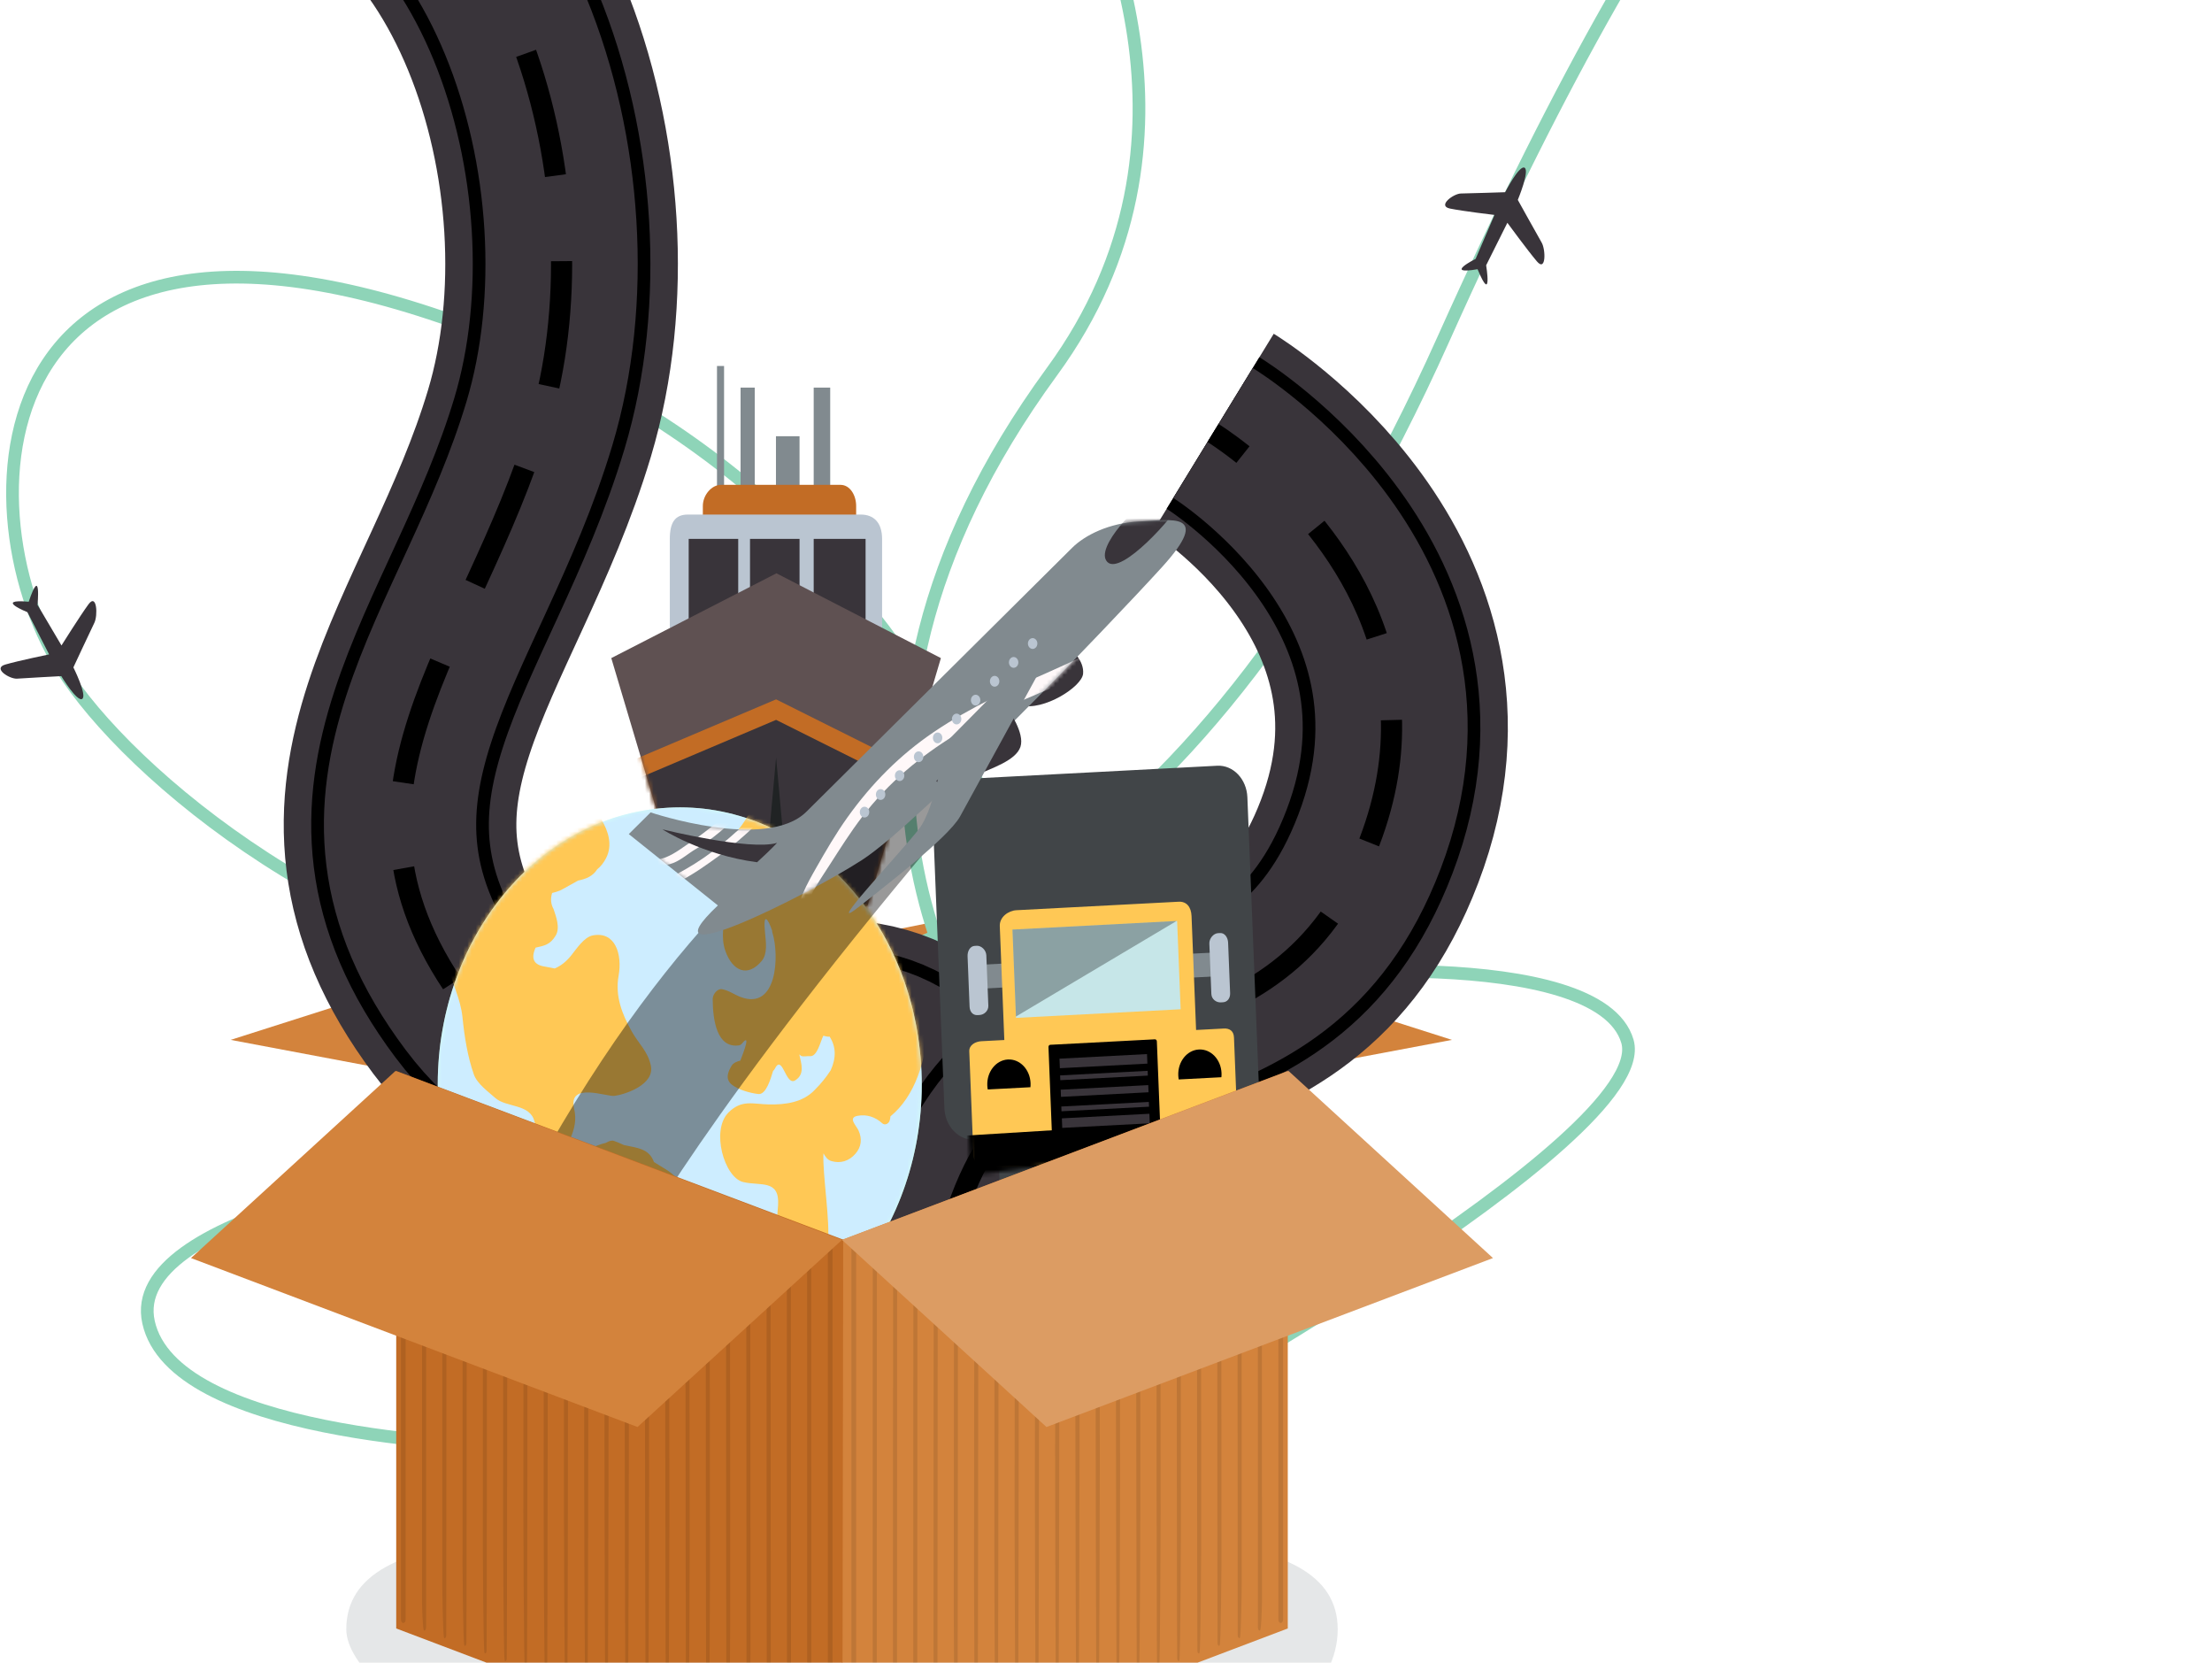 <svg width="523" height="393" viewBox="0 0 523 393" fill="none" xmlns="http://www.w3.org/2000/svg">
<path d="M93.508 253.141L199.079 222.356L304.651 253.141L199.499 297.482L93.508 253.141Z" fill="#92511C"/>
<path d="M155.539 213.602L54.535 245.799L93.508 253.142L199.079 222.357L155.539 213.602Z" fill="#D3833C"/>
<path d="M242.29 213.602L343.295 245.799L304.322 253.142L198.75 222.357L242.29 213.602Z" fill="#D3833C"/>
<path d="M299.243 231.81C300.703 230.293 378.091 223.154 384.783 246.141C391.475 269.128 267.116 337.451 267.116 337.451" stroke="#8ED4B8" stroke-width="3" stroke-miterlimit="10" stroke-linecap="round"/>
<ellipse cx="133.6" cy="271.768" rx="0.837" ry="0.958" fill="#8ED4B8"/>
<path d="M126.289 272.646C102.556 275.746 29.512 287.383 35.123 312.548C40.995 338.872 109.51 341.763 126.254 342.076" stroke="#8ED4B8" stroke-width="3" stroke-miterlimit="10" stroke-linecap="round"/>
<ellipse cx="129.928" cy="342.114" rx="0.837" ry="0.958" fill="#8ED4B8"/>
<path d="M251.865 251.61C251.865 251.61 240.347 129.292 118.218 80.125C-3.912 30.959 -10.053 118.437 14.491 157.849C46.108 208.618 226.963 334.898 341.285 80.125C455.607 -174.647 498.269 -61.628 498.269 -61.628" stroke="#8ED4B8" stroke-width="3" stroke-miterlimit="10" stroke-linecap="round"/>
<ellipse cx="247.897" cy="267.345" rx="0.837" ry="0.958" fill="#8ED4B8"/>
<path d="M242.758 261.422C227.125 241.774 184.973 175.002 248.743 87.815C288.887 32.928 259.351 -25.785 250.845 -40.342" stroke="#8ED4B8" stroke-width="3" stroke-miterlimit="10" stroke-linecap="round"/>
<path d="M364.491 57.308C363.763 56.072 358.866 47.249 358.866 47.249C358.866 47.249 361.714 40.407 360.472 39.652C359.23 38.897 355.877 45.433 355.877 45.433C355.877 45.433 346.751 45.733 345.449 45.736C343.678 45.74 339.744 48.663 342.823 49.295C345.901 49.926 353.346 50.805 353.346 50.805L348.89 61.193C348.89 61.193 341.148 65.06 349.355 63.635C352.923 72.216 351.382 62.707 351.382 62.707L356.399 52.661C356.399 52.661 361.207 59.227 363.389 61.793C365.571 64.358 365.481 58.989 364.491 57.308Z" fill="#39343A"/>
<path d="M4.07 160.415C5.37 160.305 14.489 159.819 14.489 159.819C14.489 159.819 18.262 166.048 19.451 165.189C20.64 164.329 17.351 157.751 17.351 157.751C17.351 157.751 21.655 148.532 22.3 147.237C23.176 145.476 22.914 140.113 20.906 142.86C18.899 145.606 14.535 152.568 14.535 152.568L8.874 142.981C8.874 142.981 9.787 133.366 6.792 142.23C-1.486 141.514 6.488 144.705 6.488 144.705L11.612 154.68C11.612 154.68 4.247 156.197 1.219 157.091C-1.809 157.986 2.305 160.562 4.07 160.415Z" fill="#39343A"/>
<path opacity="0.2" d="M316.284 385.14C316.284 411.634 263.81 433.112 199.08 433.112C134.349 433.112 81.875 401.645 81.875 385.14C81.875 358.647 134.349 362.71 199.08 362.71C263.81 362.711 316.284 358.647 316.284 385.14Z" fill="#818A8F"/>
<path d="M231.343 344.543C231.343 344.543 254.365 296.307 224.716 258.98C191.969 217.752 146.396 285.505 110.282 237.326C73.066 187.677 111.627 153.152 127.548 100.066C144.903 42.199 118.448 -43.135 57.769 -48.219" stroke="#39343A" stroke-width="55" stroke-miterlimit="10"/>
<path d="M231.343 344.543C231.343 344.543 254.365 296.307 224.716 258.98C191.969 217.752 146.396 285.505 110.282 237.326C73.066 187.677 111.627 153.152 127.548 100.066C144.903 42.199 118.448 -43.135 57.769 -48.219" stroke="black" stroke-width="42" stroke-miterlimit="10"/>
<path d="M231.343 344.543C231.343 344.543 254.365 296.307 224.716 258.98C191.969 217.752 146.396 285.505 110.282 237.326C73.066 187.677 111.627 153.152 127.548 100.066C144.903 42.199 118.448 -43.135 57.769 -48.219" stroke="#39343A" stroke-width="36" stroke-miterlimit="10"/>
<path d="M231.343 344.543C231.343 344.543 232.904 341.271 234.69 335.773" stroke="black" stroke-width="5" stroke-miterlimit="10"/>
<path d="M237.923 323.372C241.391 305.923 241.904 280.618 224.716 258.98C191.968 217.751 146.395 285.505 110.281 237.325C73.066 187.677 111.626 153.152 127.548 100.066C143.524 46.795 122.374 -29.752 71.575 -45.543" stroke="black" stroke-width="5" stroke-miterlimit="10" stroke-dasharray="29.78 20.28"/>
<path d="M189.042 103.112H183.465V116.521H189.042V103.112Z" fill="#818A8F"/>
<path d="M171.197 86.51H169.524V116.521H171.197V86.51Z" fill="#818A8F"/>
<path d="M196.292 91.619H192.388V116.521H196.292V91.619Z" fill="#818A8F"/>
<path d="M178.446 91.619H175.1V116.521H178.446V91.619Z" fill="#818A8F"/>
<path d="M202.426 119.598C202.426 117.044 200.962 114.605 198.73 114.605H193.683H184.593H180.552H173.483H170.454C168.223 114.605 166.178 117.043 166.178 119.598V129.292H202.426V119.598Z" fill="#C26C25"/>
<path d="M203.514 125.46H162.641C161.631 125.46 161.716 126.618 161.716 127.419V146.916L183.691 135.513L204.657 146.445V127.419C204.657 126.618 204.523 125.46 203.514 125.46Z" fill="#C6E6E8"/>
<path d="M208.561 148.448V127.419C208.561 123.464 206.544 121.629 203.514 121.629H202.77H166.414H162.64C159.61 121.629 158.37 123.464 158.37 127.419V148.448" fill="#BAC5D1"/>
<path d="M174.543 127.375H162.832V151.64H174.543V127.375Z" fill="#39343A"/>
<path d="M204.657 127.375H192.388V151.64H204.657V127.375Z" fill="#39343A"/>
<path d="M189.042 127.375H177.331V151.64H189.042V127.375Z" fill="#39343A"/>
<path d="M208.83 148.527L204.79 146.445L183.582 135.512L161.364 146.915L157.325 148.99L144.531 155.555L161.954 214.047C161.954 214.047 168.434 217.227 183.582 217.227C198.73 217.227 205.125 214.047 205.125 214.047L222.463 155.555L208.83 148.527Z" fill="#5F5152"/>
<mask id="mask0_22_364" style="mask-type:luminance" maskUnits="userSpaceOnUse" x="144" y="135" width="79" height="83">
<path d="M208.831 148.527L204.791 146.445L183.583 135.512L161.365 146.915L157.325 148.99L144.532 155.555L161.955 214.047C161.955 214.047 168.434 217.227 183.583 217.227C198.731 217.227 205.126 214.047 205.126 214.047L222.463 155.555L208.831 148.527Z" fill="white"/>
</mask>
<g mask="url(#mask0_22_364)">
<path d="M147.668 180.506L183.497 165.311L220.535 183.809L222.463 220.805C222.463 220.805 162.497 221.245 161.956 222.566C161.415 223.888 147.668 180.506 147.668 180.506Z" fill="#C26C25"/>
</g>
<mask id="mask1_22_364" style="mask-type:luminance" maskUnits="userSpaceOnUse" x="144" y="135" width="79" height="83">
<path d="M208.831 148.527L204.791 146.445L183.583 135.512L161.365 146.915L157.325 148.99L144.532 155.555L161.955 214.047C161.955 214.047 168.434 217.227 183.583 217.227C198.731 217.227 205.126 214.047 205.126 214.047L222.463 155.555L208.831 148.527Z" fill="white"/>
</mask>
<g mask="url(#mask1_22_364)">
<path d="M147.668 185.352L183.497 170.157L220.535 188.655L222.463 225.651C222.463 225.651 166.344 226.972 165.802 228.293C165.262 229.615 147.668 185.352 147.668 185.352Z" fill="#39343A"/>
</g>
<mask id="mask2_22_364" style="mask-type:luminance" maskUnits="userSpaceOnUse" x="144" y="135" width="79" height="83">
<path d="M208.831 148.527L204.791 146.445L183.583 135.512L161.365 146.915L157.325 148.99L144.532 155.555L161.955 214.047C161.955 214.047 168.434 217.227 183.583 217.227C198.731 217.227 205.126 214.047 205.126 214.047L222.463 155.555L208.831 148.527Z" fill="white"/>
</mask>
<g mask="url(#mask2_22_364)">
<path d="M183.498 179.022L179.267 225.71H183.498H187.729L183.498 179.022Z" fill="#202324"/>
</g>
<path d="M243.745 365.007C243.745 365.007 209.39 326.612 228.184 280.976C248.945 230.571 301.606 257.119 323.806 198.939C346.682 138.983 286.806 102.349 286.806 102.349" stroke="#39343A" stroke-width="55" stroke-miterlimit="10"/>
<path d="M243.745 365.007C243.745 365.007 209.39 326.612 228.184 280.976C248.945 230.571 301.606 257.119 323.806 198.939C346.682 138.983 286.806 102.349 286.806 102.349" stroke="black" stroke-width="42" stroke-miterlimit="10"/>
<path d="M243.745 365.007C243.745 365.007 209.39 326.612 228.184 280.976C248.945 230.571 301.606 257.119 323.806 198.939C346.682 138.983 286.806 102.349 286.806 102.349" stroke="#39343A" stroke-width="36" stroke-miterlimit="10"/>
<path d="M243.745 365.008C243.745 365.008 241.414 362.404 238.3 357.746" stroke="black" stroke-width="5" stroke-miterlimit="10"/>
<path d="M232.068 347.039C224.274 331.521 217.273 307.469 228.184 280.976C248.944 230.572 301.605 257.12 323.805 198.94C340.054 156.356 314.556 125.536 298.416 111.252" stroke="black" stroke-width="5" stroke-miterlimit="10" stroke-dasharray="29.6 20.16"/>
<path d="M293.881 107.449C289.659 104.095 286.806 102.35 286.806 102.35" stroke="black" stroke-width="5" stroke-miterlimit="10"/>
<path d="M104.394 267.835C98.855 232.22 119.58 198.206 150.687 191.865C181.795 185.523 211.504 209.253 217.042 244.87C222.581 280.49 201.851 314.5 170.742 320.842C139.638 327.184 109.933 303.455 104.394 267.835Z" fill="#D3FEF7"/>
<mask id="mask3_22_364" style="mask-type:luminance" maskUnits="userSpaceOnUse" x="103" y="190" width="115" height="132">
<path d="M104.394 267.835C98.855 232.22 119.58 198.206 150.687 191.865C181.795 185.523 211.504 209.253 217.042 244.87C222.581 280.49 201.851 314.5 170.742 320.842C139.638 327.184 109.933 303.455 104.394 267.835Z" fill="white"/>
</mask>
<g mask="url(#mask3_22_364)">
<path d="M104.394 267.835C98.855 232.22 119.58 198.206 150.687 191.865C181.795 185.523 211.504 209.253 217.042 244.87C222.581 280.49 201.851 314.5 170.742 320.842C139.638 327.184 109.933 303.455 104.394 267.835Z" fill="#CDEDFF"/>
</g>
<mask id="mask4_22_364" style="mask-type:luminance" maskUnits="userSpaceOnUse" x="103" y="190" width="115" height="132">
<path d="M104.394 267.835C98.855 232.22 119.58 198.206 150.687 191.865C181.795 185.523 211.504 209.253 217.042 244.87C222.581 280.49 201.851 314.5 170.742 320.842C139.638 327.184 109.933 303.455 104.394 267.835Z" fill="white"/>
</mask>
<g mask="url(#mask4_22_364)">
<path d="M161.164 282.824C160.734 284.11 161.455 286.887 160.605 288.309C159.467 290.215 157.28 291.063 157.549 293.951C157.616 294.678 157.224 295.16 156.749 295.355C155.618 298.533 154.301 301.272 154.488 304.767C155.662 307.46 157.833 309.832 158.627 312.684C158.907 313.703 158.849 314.544 158.553 315.159C158.527 315.247 158.521 315.343 158.482 315.42C158.325 315.929 157.816 316.224 157.301 316.205C156.852 316.328 156.33 316.335 155.746 316.183C155.388 316.086 155.131 315.645 155.043 315.254C149.248 313.279 144.941 308.028 143.993 300.847C143.455 296.774 144.273 291.852 140.518 289.181C139.597 288.523 138.032 287.701 137.467 286.491C135.915 283.175 136.939 281.223 137.533 278.13C136.408 276.015 132.016 274.737 130.484 272.305C128.79 269.596 127.132 268.323 126.371 265.107C125.364 260.864 119.673 261.829 117.109 259.531C115.527 258.11 112.827 256.21 112.031 253.961C110.565 249.812 109.791 244.921 109.35 240.482C108.891 235.863 106.701 232.231 105.944 227.883C105.389 224.689 105.037 216.959 107.601 214.799C108.072 214.401 108.58 214.483 108.959 214.777C111.466 210.826 115.187 207.936 116.169 203.176C117.288 197.767 120.84 193.465 124.469 189.934C127.835 186.654 135.273 181.999 138.002 186.154C138.318 186.121 138.645 186.212 138.933 186.51C139.51 187.112 140.006 187.968 140.417 188.977C141.359 190.157 141.938 191.894 142.256 193.815C143.871 196.571 144.877 199.793 143.291 202.854C142.72 203.95 142.042 204.813 141.222 205.459C140.179 207.111 138.577 207.762 136.666 208.148C135.213 208.913 133.816 209.797 132.34 210.526C131.754 210.749 131.158 210.932 130.546 211.075C130.12 212.444 130.231 213.705 130.875 214.858C131.48 216.654 132.497 219.313 131.382 221.15C130.073 223.306 128.76 223.524 126.637 223.995C125.454 226.605 126.206 228.105 128.9 228.484C129.639 228.611 130.376 228.754 131.116 228.908C131.131 228.91 131.145 228.913 131.162 228.918C132.591 228.308 133.822 227.342 134.972 225.937C136.299 224.321 138.063 221.502 140.169 221.102C145.481 220.087 147.174 225.568 146.262 230.644C145.394 235.482 147.095 239.745 149.381 243.821C151.045 246.778 153.098 248.396 153.874 251.814C154.905 256.38 147.81 258.693 145.298 259.036C143.461 259.29 134.296 255.652 135.732 261.992C136.355 264.734 135.859 266.701 134.859 269.13C134.842 269.546 134.788 269.965 134.706 270.445C134.352 272.554 138.231 271.812 139.314 271.465C140.771 270.993 141.961 270.402 143.219 270.153C143.917 269.734 144.591 269.487 145.154 269.677C145.986 269.96 146.745 270.308 147.511 270.656C150.705 271.361 153.448 271.46 154.624 274.677C155.426 275.179 156.237 275.689 157.088 276.191C159.083 277.362 162.193 279.739 161.164 282.824Z" fill="#FFC855"/>
<path d="M210.532 263.881C210.514 264.197 210.465 264.506 210.34 264.897C210.097 265.655 209.188 266.054 208.606 265.519C206.923 263.984 204.867 263.346 202.759 263.751C200.417 264.2 202.424 265.989 202.985 267.21C203.876 269.163 203.676 271.084 202.272 272.697C200.72 274.489 198.689 275.065 196.561 274.443C195.732 274.203 195.163 273.495 194.699 272.619C194.419 277.321 196.375 289.144 195.711 293.595C195.195 297.022 194.659 300.009 191.904 301.741C189.626 303.173 185.131 293.011 184.289 291.267C183.428 289.467 183.845 286.794 183.966 284.895C184.362 278.689 179.811 280.385 175.705 279.403C171.24 278.329 168.017 267.117 172.266 262.933C175.425 259.826 178.014 260.997 181.872 261.057C185.635 261.118 189.832 260.637 192.71 257.545C194.087 256.175 195.321 254.655 196.412 252.98C197.758 250.001 197.656 247.349 196.142 245.016C196.099 245.024 196.064 245.046 196.019 245.047C195.546 245.065 195.114 244.908 194.664 244.82C193.955 246.222 193.228 249.833 191.48 249.646C190.862 249.58 190.019 249.838 189.443 249.596C189.377 249.566 189.195 249.425 188.984 249.243C189.499 251.546 190.324 253.892 188.033 255.359C185.708 256.853 185.042 248.89 183.167 252.67C183.065 252.877 182.933 253.015 182.794 253.113C182.225 254.957 181.147 258.791 179.313 258.598C177.49 258.405 174.577 257.616 173.054 256.399C171.376 255.062 172.141 253.315 172.965 251.931C173.381 251.23 174.356 250.829 175.039 250.711C176.855 246.093 176.945 244.789 175.31 246.796C175.152 246.95 174.969 247.048 174.765 247.09C169.434 247.878 168.536 240.994 168.507 236.152C168.501 235 169.656 233.618 170.704 233.811C172.359 234.123 173.535 235.063 175.111 235.662C183.782 238.93 184.311 225.812 182.626 220.456C182.573 220.287 182.559 220.125 182.562 219.968C181.677 217.402 180.33 215.136 180.898 220.654C181.102 222.668 181.493 225.456 180.124 227.109C176.786 231.14 173.196 229.549 171.503 224.771C170.364 221.571 171.177 218.027 171.612 214.812C172.157 210.78 170.197 207.266 170.321 203.214C170.391 200.78 172.746 198.24 174.13 196.639C177.299 192.963 179.463 188.019 180.725 183.074C180.959 182.146 181.752 182.059 182.323 182.442C182.713 182.403 183.012 182.566 183.217 182.838C187.015 184.387 191.018 185.942 194.34 188.555C197.333 190.912 201.837 190.813 204.307 193.965C206.936 197.316 209.87 200.453 212.255 204.034C214.75 207.783 215.791 212.669 217.029 217.074C220.833 230.684 222.136 254.362 210.532 263.881Z" fill="#FFC855"/>
</g>
<path d="M297.704 258.039C297.875 262.352 294.962 266.008 291.196 266.204L230.42 269.384C226.653 269.581 223.461 266.245 223.288 261.932L220.512 192.344C220.34 188.032 223.253 184.377 227.019 184.179L287.796 180.999C291.562 180.802 294.754 184.138 294.927 188.451L297.704 258.039Z" fill="#414548"/>
<path d="M246.586 288.894L236.731 289.41L235.717 264.017L245.574 263.502L246.586 288.894Z" fill="#414548"/>
<path d="M237.735 227.734L229.85 228.146L230.075 233.789L237.96 233.377L237.735 227.734Z" fill="#818A8F"/>
<path d="M233.68 237.717C233.729 238.943 232.676 239.863 231.611 239.918L231.103 239.945C230.038 240.001 229.294 239.175 229.245 237.95L228.77 226.032C228.72 224.806 229.385 223.638 230.45 223.582L230.958 223.555C232.023 223.499 233.155 224.574 233.204 225.8L233.68 237.717Z" fill="#BAC5D1"/>
<path d="M288.996 225.045L281.111 225.458L281.336 231.101L289.222 230.688L288.996 225.045Z" fill="#818A8F"/>
<path d="M290.371 222.81C290.321 221.584 289.561 220.489 288.496 220.546L287.988 220.572C286.923 220.628 285.886 221.816 285.935 223.042L286.411 234.96C286.46 236.185 287.576 236.991 288.642 236.936L289.149 236.909C290.214 236.854 290.895 235.954 290.847 234.728L290.371 222.81Z" fill="#BAC5D1"/>
<path d="M285.026 286.883L275.663 287.372L274.65 261.98L284.013 261.491L285.026 286.883Z" fill="#414548"/>
<path d="M289.363 243.116L282.8 243.46L281.725 216.537C281.639 214.379 280.553 213.043 278.671 213.141L240.308 215.149C238.426 215.247 236.3 216.752 236.386 218.909L237.461 245.831L232.05 246.114C230.69 246.186 229.111 246.96 229.173 248.515L230.156 273.143C230.218 274.698 231.885 276.092 233.243 276.021L250.292 275.129L260.72 274.584L263.079 274.46L277.77 273.692L290.556 273.023C291.915 272.952 292.805 271.424 292.743 269.87L291.76 245.241C291.698 243.686 290.721 243.045 289.363 243.116Z" fill="#FFC855"/>
<mask id="mask5_22_364" style="mask-type:luminance" maskUnits="userSpaceOnUse" x="227" y="212" width="66" height="66">
<path d="M288.606 241.043L281.972 241.885L280.173 215.744C280.029 213.649 278.895 212.431 276.992 212.672L238.216 217.592C236.314 217.834 234.202 219.463 234.346 221.558L236.145 247.698L230.676 248.392C229.301 248.567 227.723 249.443 227.827 250.953L229.473 274.865C229.577 276.375 231.301 277.604 232.674 277.43L249.906 275.244L260.447 273.907L262.831 273.604L277.68 271.72L290.604 270.081C291.977 269.906 292.838 268.35 292.734 266.841L291.088 242.927C290.984 241.417 289.979 240.869 288.606 241.043Z" fill="white"/>
</mask>
<g mask="url(#mask5_22_364)">
<path d="M296.581 264.229L227.497 268.472L227.859 279.128L296.943 274.885L296.581 264.229Z" fill="black"/>
</g>
<path d="M243.631 256.988C243.664 256.672 243.676 256.351 243.663 256.022C243.534 252.788 241.139 250.287 238.314 250.433C235.489 250.582 233.304 253.322 233.433 256.558C233.446 256.886 233.483 257.205 233.54 257.516L243.631 256.988Z" fill="black"/>
<path d="M288.785 254.626C288.818 254.31 288.83 253.987 288.817 253.66C288.688 250.424 286.294 247.924 283.468 248.071C280.643 248.219 278.458 250.959 278.588 254.195C278.6 254.522 278.638 254.843 278.695 255.153L288.785 254.626Z" fill="black"/>
<path d="M279.147 238.563L240.215 240.6L239.382 219.722L278.314 217.685L279.147 238.563Z" fill="#C6E6E8"/>
<path opacity="0.3" d="M240.202 240.281L240.204 240.327L239.382 219.721L278.19 217.69L240.202 240.281Z" fill="black"/>
<path d="M274.609 273.348C274.621 273.629 274.432 273.867 274.187 273.879L249.447 275.174C249.202 275.187 248.995 274.97 248.984 274.688L247.898 247.492C247.886 247.211 248.076 246.973 248.321 246.96L273.061 245.666C273.306 245.653 273.514 245.87 273.524 246.151L274.609 273.348Z" fill="black"/>
<path d="M271.198 249.154L250.499 250.238L250.589 252.495L271.288 251.411L271.198 249.154Z" fill="#39343A"/>
<path d="M271.349 253.114L250.65 254.198L250.695 255.327L271.394 254.242L271.349 253.114Z" fill="#39343A"/>
<path d="M271.492 256.49L250.792 257.574L250.86 259.267L271.559 258.183L271.492 256.49Z" fill="#39343A"/>
<path d="M271.629 260.466L250.931 261.547L250.976 262.676L271.674 261.594L271.629 260.466Z" fill="#39343A"/>
<path d="M271.762 263.262L251.063 264.346L251.153 266.603L271.852 265.519L271.762 263.262Z" fill="#39343A"/>
<path opacity="0.4" d="M197.965 192.205C197.965 192.205 197.634 192.324 197.014 192.574C189.167 195.745 153.909 222.358 120.228 288.743L148.815 296.587C148.815 296.587 166.873 261.938 227.28 191.23L229.194 175.047" fill="black"/>
<path d="M253.399 153.725C253.399 153.725 256.376 156.164 256.084 159.261C255.789 162.359 246.748 168.097 241.382 166.734L253.399 153.725Z" fill="#39343A"/>
<path d="M190.664 191.867C190.664 191.867 250.564 132.393 253.508 129.471C256.45 126.55 262.218 123.557 269.538 123.254C276.683 122.96 286.856 120.73 274.716 134.077C262.578 147.423 217.499 194.444 203.824 203.271C190.151 212.1 151.712 231.048 169.734 214.018L148.669 197.157L153.834 192.028C153.834 192.028 181.193 201.27 190.664 191.867Z" fill="#818A8F"/>
<mask id="mask6_22_364" style="mask-type:luminance" maskUnits="userSpaceOnUse" x="148" y="122" width="133" height="99">
<path d="M190.664 191.867C190.664 191.867 250.565 132.393 253.509 129.471C256.45 126.55 262.219 123.557 269.538 123.254C276.684 122.96 286.856 120.73 274.717 134.077C262.578 147.423 217.499 194.444 203.825 203.271C190.151 212.1 151.713 231.048 169.734 214.018L148.669 197.157L153.835 192.028C153.834 192.028 181.193 201.27 190.664 191.867Z" fill="white"/>
</mask>
<g mask="url(#mask6_22_364)">
<path d="M276.762 115.576C276.503 115.88 276.246 116.186 275.989 116.491C275.736 116.455 275.457 116.497 275.167 116.652C274.391 117.066 273.667 117.633 272.974 118.269C273.019 117.835 272.656 117.603 272.232 117.71C269.777 118.326 258.482 129.563 261.845 132.859C265.076 136.027 277.382 122.391 279.844 117.869C280.775 116.161 277.92 114.216 276.762 115.576Z" fill="#39343A"/>
</g>
<mask id="mask7_22_364" style="mask-type:luminance" maskUnits="userSpaceOnUse" x="148" y="122" width="133" height="99">
<path d="M190.664 191.867C190.664 191.867 250.565 132.393 253.509 129.471C256.45 126.55 262.219 123.557 269.538 123.254C276.684 122.96 286.856 120.73 274.717 134.077C262.578 147.423 217.499 194.444 203.825 203.271C190.151 212.1 151.713 231.048 169.734 214.018L148.669 197.157L153.835 192.028C153.834 192.028 181.193 201.27 190.664 191.867Z" fill="white"/>
</mask>
<g mask="url(#mask7_22_364)">
<path d="M174.525 190.171C170.937 193.195 167.423 196.3 163.565 198.87C161.568 200.198 159.751 201.669 157.557 202.587C156.085 203.203 154.788 203.181 153.366 203.969C152.776 204.296 153.233 205.281 153.813 205.117C155.665 204.595 157.356 204.693 159.186 203.984C161.109 203.238 162.739 201.717 164.531 200.675C168.569 198.325 172.198 195.07 175.555 191.617C176.243 190.91 175.27 189.546 174.525 190.171Z" fill="#FFF8F9"/>
</g>
<mask id="mask8_22_364" style="mask-type:luminance" maskUnits="userSpaceOnUse" x="148" y="122" width="133" height="99">
<path d="M190.664 191.867C190.664 191.867 250.565 132.393 253.509 129.471C256.45 126.55 262.219 123.557 269.538 123.254C276.684 122.96 286.856 120.73 274.717 134.077C262.578 147.423 217.499 194.444 203.825 203.271C190.151 212.1 151.713 231.048 169.734 214.018L148.669 197.157L153.835 192.028C153.834 192.028 181.193 201.27 190.664 191.867Z" fill="white"/>
</mask>
<g mask="url(#mask8_22_364)">
<path d="M185.312 185.389C180.583 190.479 175.763 195.379 170.473 199.702C165.026 204.153 159.572 207.084 153.364 209.801C152.959 209.977 153.138 210.669 153.561 210.54C156.128 209.751 158.539 209.442 161.008 208.149C164.268 206.442 167.216 204.321 170.235 202.127C176.191 197.801 181.579 192.403 186.532 186.679C187.291 185.802 186.085 184.557 185.312 185.389Z" fill="#FFF8F9"/>
</g>
<mask id="mask9_22_364" style="mask-type:luminance" maskUnits="userSpaceOnUse" x="148" y="122" width="133" height="99">
<path d="M190.664 191.867C190.664 191.867 250.565 132.393 253.509 129.471C256.45 126.55 262.219 123.557 269.538 123.254C276.684 122.96 286.856 120.73 274.717 134.077C262.578 147.423 217.499 194.444 203.825 203.271C190.151 212.1 151.713 231.048 169.734 214.018L148.669 197.157L153.835 192.028C153.834 192.028 181.193 201.27 190.664 191.867Z" fill="white"/>
</mask>
<g mask="url(#mask9_22_364)">
<path d="M278.063 145.968C268.006 149.087 258.254 154.293 248.541 158.589C239.02 162.797 229.56 167.096 220.75 173.058C212.877 178.384 206.14 185.119 200.358 193.219C197.61 197.066 195.19 201.228 192.83 205.389C190.913 208.769 188.38 213.24 188.35 217.419C188.344 218.302 189.573 218.446 189.7 217.565C190.365 212.925 193.844 208.046 196.185 204.402C198.675 200.524 201.105 196.666 203.88 193.042C210.062 184.969 217.576 178.812 225.793 173.742C242.769 163.27 262.036 158.772 279.209 148.912C280.695 148.059 279.563 145.504 278.063 145.968Z" fill="#FFF8F9"/>
</g>
<path d="M238.372 167.738C238.372 167.738 242.379 173.28 241.268 176.541C240.156 179.803 234.473 181.55 230.79 183.263C227.107 184.977 223.486 187.165 221.37 184.619L238.372 167.738Z" fill="#39343A"/>
<path d="M183.736 199.229C183.736 199.229 182.407 200.684 179.004 203.809C166.027 202.117 156.624 196.037 156.624 196.037C156.624 196.037 177.331 201.165 183.736 199.229Z" fill="#39343A"/>
<path d="M252.578 146.241C252.578 146.241 229.871 187.799 226.995 192.99C224.12 198.184 207.575 210.768 203.316 214.164C193.766 221.779 213.315 201.147 217.303 195.925C221.293 190.705 223.342 175.789 223.342 175.789" fill="#818A8F"/>
<path d="M243.313 152.946C243.717 153.48 244.42 153.537 244.885 153.076C245.351 152.614 245.401 151.809 244.997 151.274C244.593 150.741 243.89 150.685 243.426 151.146C242.961 151.608 242.91 152.415 243.313 152.946Z" fill="#BAC5D1"/>
<path d="M238.818 157.409C239.223 157.942 239.928 157.998 240.393 157.537C240.858 157.074 240.909 156.267 240.504 155.736C240.101 155.204 239.396 155.146 238.931 155.608C238.467 156.07 238.417 156.876 238.818 157.409Z" fill="#BAC5D1"/>
<path d="M234.329 161.87C234.73 162.403 235.433 162.459 235.899 161.998C236.365 161.535 236.413 160.73 236.011 160.197C235.607 159.664 234.904 159.606 234.438 160.069C233.973 160.53 233.923 161.337 234.329 161.87Z" fill="#BAC5D1"/>
<path d="M229.833 166.331C230.236 166.864 230.941 166.92 231.406 166.458C231.871 165.997 231.922 165.19 231.518 164.658C231.114 164.126 230.41 164.068 229.945 164.529C229.479 164.991 229.43 165.798 229.833 166.331Z" fill="#BAC5D1"/>
<path d="M225.34 170.793C225.743 171.325 226.448 171.383 226.914 170.92C227.377 170.459 227.429 169.652 227.024 169.119C226.621 168.587 225.916 168.531 225.452 168.991C224.986 169.453 224.935 170.259 225.34 170.793Z" fill="#BAC5D1"/>
<path d="M220.847 175.253C221.25 175.785 221.954 175.844 222.419 175.381C222.884 174.92 222.934 174.114 222.532 173.581C222.127 173.048 221.423 172.99 220.957 173.453C220.493 173.914 220.444 174.721 220.847 175.253Z" fill="#BAC5D1"/>
<path d="M216.353 179.714C216.757 180.248 217.461 180.304 217.927 179.843C218.392 179.382 218.442 178.574 218.038 178.041C217.634 177.508 216.93 177.452 216.466 177.913C216.001 178.375 215.95 179.183 216.353 179.714Z" fill="#BAC5D1"/>
<path d="M211.86 184.176C212.263 184.708 212.967 184.765 213.434 184.303C213.898 183.842 213.948 183.037 213.544 182.504C213.141 181.97 212.437 181.913 211.972 182.375C211.507 182.836 211.456 183.643 211.86 184.176Z" fill="#BAC5D1"/>
<path d="M207.368 188.637C207.77 189.17 208.475 189.227 208.939 188.765C209.404 188.304 209.456 187.497 209.052 186.965C208.647 186.432 207.942 186.375 207.479 186.837C207.013 187.297 206.963 188.103 207.368 188.637Z" fill="#BAC5D1"/>
<path d="M203.563 192.798C203.967 193.331 204.672 193.388 205.135 192.926C205.601 192.464 205.652 191.657 205.248 191.125C204.844 190.593 204.14 190.535 203.675 190.997C203.21 191.457 203.16 192.265 203.563 192.798Z" fill="#BAC5D1"/>
<path d="M199.08 424.857L304.479 384.924V253.141L199.08 293.075V424.857Z" fill="#D3833C"/>
<path d="M199.165 424.857L93.68 384.924V253.141L199.366 293.016L199.165 424.857Z" fill="#C26C25"/>
<path opacity="0.1" d="M95.911 382.764C95.911 383.237 95.711 383.622 95.353 383.622C94.995 383.622 94.796 383.237 94.796 382.764V257.389C94.796 256.914 94.995 256.529 95.353 256.529C95.711 256.529 95.911 256.914 95.911 257.389V382.764Z" fill="black"/>
<path opacity="0.1" d="M99.804 259.15C99.804 258.699 99.932 258.332 100.274 258.332C100.29 258.332 100.297 258.351 100.297 258.374C100.638 258.374 100.767 264.71 100.767 265.162C100.767 265.184 100.76 384.607 100.743 384.607C100.743 385.059 100.614 385.425 100.274 385.425C100.256 385.425 100.25 385.407 100.25 385.384C99.909 385.384 99.78 379.048 99.78 378.596C99.78 378.573 99.787 259.15 99.804 259.15Z" fill="black"/>
<path opacity="0.1" d="M104.619 260.912C104.619 260.482 104.742 260.134 105.066 260.134C105.1 260.134 105.112 260.171 105.112 260.216C105.436 260.216 105.558 272.504 105.558 272.934C105.558 272.98 105.546 386.45 105.511 386.45C105.511 386.879 105.388 387.227 105.065 387.227C105.031 387.227 105.018 387.19 105.018 387.145C104.695 387.145 104.571 374.857 104.571 374.428C104.572 374.383 104.585 260.912 104.619 260.912Z" fill="black"/>
<path opacity="0.1" d="M109.436 262.672C109.436 262.266 109.552 261.936 109.858 261.936C109.91 261.936 109.929 261.992 109.929 262.059C110.235 262.059 110.351 280.299 110.351 280.706C110.351 280.773 110.332 388.292 110.281 388.292C110.281 388.699 110.165 389.028 109.858 389.028C109.807 389.028 109.788 388.974 109.788 388.906C109.481 388.906 109.365 370.666 109.365 370.259C109.365 370.191 109.385 262.672 109.436 262.672Z" fill="black"/>
<path opacity="0.1" d="M114.251 264.433C114.251 264.049 114.361 263.738 114.65 263.738C114.718 263.738 114.744 263.811 114.744 263.902C115.034 263.902 115.144 288.094 115.144 288.478C115.144 288.569 115.118 390.136 115.05 390.136C115.05 390.519 114.94 390.83 114.65 390.83C114.582 390.83 114.557 390.758 114.557 390.668C114.267 390.668 114.157 366.475 114.157 366.091C114.157 366.001 114.183 264.433 114.251 264.433Z" fill="black"/>
<path opacity="0.1" d="M119.067 266.195C119.067 265.833 119.17 265.541 119.443 265.541C119.528 265.541 119.56 265.632 119.56 265.745C119.833 265.745 119.936 295.889 119.936 296.251C119.936 296.364 119.904 391.979 119.819 391.979C119.819 392.34 119.715 392.632 119.443 392.632C119.358 392.632 119.325 392.541 119.325 392.428C119.053 392.428 118.949 362.285 118.949 361.924C118.949 361.809 118.982 266.195 119.067 266.195Z" fill="black"/>
<path opacity="0.1" d="M123.883 267.956C123.883 267.617 123.98 267.343 124.235 267.343C124.338 267.343 124.376 267.453 124.376 267.589C124.632 267.589 124.729 303.684 124.729 304.022C124.729 304.158 124.69 393.822 124.588 393.822C124.588 394.16 124.491 394.435 124.235 394.435C124.133 394.435 124.095 394.325 124.095 394.19C123.839 394.19 123.742 358.094 123.742 357.754C123.742 357.62 123.781 267.956 123.883 267.956Z" fill="black"/>
<path opacity="0.1" d="M128.699 269.718C128.699 269.401 128.789 269.146 129.028 269.146C129.147 269.146 129.192 269.273 129.192 269.431C129.431 269.431 129.521 311.479 129.521 311.795C129.521 311.954 129.475 395.665 129.357 395.665C129.357 395.981 129.266 396.237 129.028 396.237C128.909 396.237 128.864 396.109 128.864 395.951C128.625 395.951 128.535 353.903 128.535 353.586C128.534 353.428 128.579 269.718 128.699 269.718Z" fill="black"/>
<path opacity="0.1" d="M133.514 271.479C133.514 271.185 133.598 270.947 133.82 270.947C133.956 270.947 134.007 271.093 134.007 271.274C134.229 271.274 134.312 319.274 134.312 319.567C134.312 319.748 134.261 397.508 134.125 397.508C134.125 397.802 134.041 398.04 133.82 398.04C133.683 398.04 133.632 397.894 133.632 397.712C133.41 397.712 133.327 349.713 133.327 349.419C133.327 349.237 133.378 271.479 133.514 271.479Z" fill="black"/>
<path opacity="0.1" d="M138.33 273.241C138.33 272.971 138.407 272.751 138.612 272.751C138.765 272.751 138.823 272.915 138.823 273.119C139.027 273.119 139.105 327.07 139.105 327.341C139.105 327.544 139.047 399.352 138.893 399.352C138.893 399.623 138.816 399.842 138.612 399.842C138.458 399.842 138.4 399.677 138.4 399.474C138.196 399.474 138.119 345.523 138.119 345.251C138.119 345.049 138.177 273.241 138.33 273.241Z" fill="black"/>
<path opacity="0.1" d="M143.146 275.002C143.146 274.754 143.217 274.552 143.405 274.552C143.575 274.552 143.639 274.735 143.639 274.961C143.827 274.961 143.898 334.865 143.898 335.114C143.898 335.338 143.833 401.195 143.663 401.195C143.663 401.444 143.592 401.644 143.405 401.644C143.234 401.644 143.17 401.461 143.17 401.235C142.983 401.235 142.911 341.332 142.911 341.083C142.911 340.857 142.975 275.002 143.146 275.002Z" fill="black"/>
<path opacity="0.1" d="M147.962 276.763C147.962 276.537 148.026 276.354 148.196 276.354C148.384 276.354 148.455 276.554 148.455 276.804C148.625 276.804 148.69 342.659 148.69 342.885C148.69 343.134 148.619 403.037 148.431 403.037C148.431 403.263 148.366 403.447 148.196 403.447C148.009 403.447 147.938 403.245 147.938 402.996C147.768 402.996 147.703 337.141 147.703 336.915C147.703 336.667 147.774 276.763 147.962 276.763Z" fill="black"/>
<path opacity="0.1" d="M152.777 278.524C152.777 278.321 152.836 278.156 152.989 278.156C153.193 278.156 153.271 278.376 153.271 278.647C153.424 278.647 153.482 350.455 153.482 350.657C153.482 350.929 153.404 404.881 153.2 404.881C153.2 405.084 153.142 405.248 152.989 405.248C152.785 405.248 152.707 405.029 152.707 404.758C152.554 404.758 152.496 332.95 152.496 332.747C152.495 332.476 152.573 278.524 152.777 278.524Z" fill="black"/>
<path opacity="0.1" d="M157.593 280.285C157.593 280.105 157.645 279.958 157.781 279.958C158.002 279.958 158.087 280.196 158.087 280.49C158.223 280.49 158.275 358.249 158.275 358.43C158.275 358.724 158.191 406.723 157.969 406.723C157.969 406.904 157.917 407.052 157.781 407.052C157.56 407.052 157.477 406.814 157.477 406.52C157.34 406.52 157.289 328.761 157.289 328.579C157.288 328.285 157.372 280.285 157.593 280.285Z" fill="black"/>
<path opacity="0.1" d="M162.41 282.047C162.41 281.888 162.455 281.761 162.574 281.761C162.812 281.761 162.903 282.016 162.903 282.333C163.021 282.333 163.067 366.044 163.067 366.203C163.067 366.519 162.977 408.567 162.738 408.567C162.738 408.725 162.693 408.853 162.574 408.853C162.335 408.853 162.245 408.597 162.245 408.281C162.126 408.281 162.081 324.569 162.081 324.411C162.08 324.094 162.171 282.047 162.41 282.047Z" fill="black"/>
<path opacity="0.1" d="M167.225 283.808C167.225 283.672 167.264 283.562 167.366 283.562C167.621 283.562 167.718 283.838 167.718 284.176C167.82 284.176 167.859 373.839 167.859 373.975C167.859 374.313 167.762 410.409 167.506 410.409C167.506 410.545 167.468 410.655 167.365 410.655C167.11 410.655 167.013 410.38 167.013 410.041C166.911 410.041 166.872 320.378 166.872 320.243C166.873 319.905 166.969 283.808 167.225 283.808Z" fill="black"/>
<path opacity="0.1" d="M172.04 285.569C172.04 285.456 172.073 285.364 172.158 285.364C172.43 285.364 172.534 285.657 172.534 286.018C172.619 286.018 172.652 381.633 172.652 381.746C172.652 382.108 172.548 412.252 172.276 412.252C172.276 412.365 172.243 412.456 172.159 412.456C171.886 412.456 171.783 412.163 171.783 411.802C171.698 411.802 171.665 316.187 171.665 316.074C171.665 315.712 171.768 285.569 172.04 285.569Z" fill="black"/>
<path opacity="0.1" d="M176.857 287.331C176.857 287.241 176.882 287.167 176.95 287.167C177.24 287.167 177.35 287.478 177.35 287.863C177.418 287.863 177.443 389.43 177.443 389.52C177.443 389.904 177.333 414.097 177.044 414.097C177.044 414.187 177.018 414.26 176.95 414.26C176.66 414.26 176.551 413.949 176.551 413.565C176.483 413.565 176.457 311.998 176.457 311.907C176.457 311.523 176.567 287.331 176.857 287.331Z" fill="black"/>
<path opacity="0.1" d="M181.672 289.091C181.672 289.024 181.692 288.969 181.742 288.969C182.049 288.969 182.166 289.298 182.166 289.704C182.216 289.704 182.236 397.223 182.236 397.291C182.236 397.699 182.12 415.938 181.813 415.938C181.813 416.006 181.794 416.061 181.743 416.061C181.437 416.061 181.32 415.731 181.32 415.324C181.269 415.324 181.25 307.805 181.25 307.738C181.249 307.331 181.366 289.091 181.672 289.091Z" fill="black"/>
<path opacity="0.1" d="M186.488 290.852C186.488 290.807 186.501 290.77 186.536 290.77C186.859 290.77 186.982 291.118 186.982 291.547C187.016 291.547 187.029 405.019 187.029 405.063C187.029 405.492 186.906 417.781 186.582 417.781C186.582 417.826 186.57 417.863 186.536 417.863C186.212 417.863 186.089 417.515 186.089 417.085C186.055 417.085 186.042 303.615 186.042 303.569C186.042 303.141 186.165 290.852 186.488 290.852Z" fill="black"/>
<path opacity="0.1" d="M191.304 292.614C191.304 292.591 191.311 292.573 191.327 292.573C191.668 292.573 191.797 292.939 191.797 293.39C191.814 293.39 191.821 412.813 191.821 412.836C191.821 413.288 191.692 419.624 191.351 419.624C191.351 419.647 191.345 419.665 191.328 419.665C190.987 419.665 190.858 419.299 190.858 418.847C190.841 418.847 190.834 299.424 190.834 299.402C190.834 298.95 190.963 292.614 191.304 292.614Z" fill="black"/>
<path opacity="0.1" d="M196.849 420.608C196.849 421.083 196.649 421.467 196.291 421.467C195.933 421.467 195.734 421.083 195.734 420.608V295.233C195.734 294.759 195.933 294.374 196.291 294.374C196.649 294.374 196.849 294.759 196.849 295.233V420.608Z" fill="black"/>
<path opacity="0.1" d="M302.248 382.764C302.248 383.237 302.448 383.622 302.806 383.622C303.163 383.622 303.364 383.237 303.364 382.764V257.389C303.364 256.914 303.163 256.529 302.806 256.529C302.448 256.529 302.248 256.914 302.248 257.389V382.764Z" fill="black"/>
<path opacity="0.1" d="M298.355 259.15C298.355 258.699 298.226 258.332 297.885 258.332C297.868 258.332 297.862 258.351 297.862 258.374C297.521 258.374 297.391 264.71 297.391 265.162C297.391 265.184 297.398 384.607 297.415 384.607C297.415 385.059 297.544 385.425 297.885 385.425C297.902 385.425 297.908 385.407 297.908 385.384C298.249 385.384 298.379 379.048 298.379 378.596C298.379 378.573 298.373 259.15 298.355 259.15Z" fill="black"/>
<path opacity="0.1" d="M293.541 260.912C293.541 260.482 293.417 260.134 293.094 260.134C293.059 260.134 293.047 260.171 293.047 260.216C292.723 260.216 292.601 272.504 292.601 272.934C292.601 272.98 292.613 386.45 292.647 386.45C292.647 386.879 292.771 387.227 293.094 387.227C293.127 387.227 293.141 387.19 293.141 387.145C293.464 387.145 293.588 374.857 293.588 374.428C293.588 374.383 293.574 260.912 293.541 260.912Z" fill="black"/>
<path opacity="0.1" d="M288.724 262.672C288.724 262.266 288.608 261.936 288.301 261.936C288.25 261.936 288.231 261.992 288.231 262.059C287.924 262.059 287.807 280.299 287.807 280.706C287.807 280.773 287.827 388.292 287.878 388.292C287.878 388.699 287.994 389.028 288.301 389.028C288.352 389.028 288.371 388.974 288.371 388.906C288.678 388.906 288.795 370.666 288.795 370.259C288.795 370.191 288.775 262.672 288.724 262.672Z" fill="black"/>
<path opacity="0.1" d="M283.908 264.433C283.908 264.049 283.798 263.738 283.508 263.738C283.44 263.738 283.415 263.811 283.415 263.902C283.125 263.902 283.015 288.094 283.015 288.478C283.015 288.569 283.041 390.136 283.109 390.136C283.109 390.519 283.218 390.83 283.508 390.83C283.577 390.83 283.602 390.758 283.602 390.668C283.891 390.668 284.002 366.475 284.002 366.091C284.002 366.001 283.976 264.433 283.908 264.433Z" fill="black"/>
<path opacity="0.1" d="M279.092 266.195C279.092 265.833 278.989 265.541 278.716 265.541C278.631 265.541 278.599 265.632 278.599 265.745C278.326 265.745 278.223 295.889 278.223 296.251C278.223 296.364 278.255 391.979 278.34 391.979C278.34 392.34 278.444 392.632 278.716 392.632C278.801 392.632 278.834 392.541 278.834 392.428C279.106 392.428 279.209 362.285 279.209 361.924C279.21 361.809 279.178 266.195 279.092 266.195Z" fill="black"/>
<path opacity="0.1" d="M274.277 267.956C274.277 267.617 274.18 267.343 273.925 267.343C273.822 267.343 273.783 267.453 273.783 267.589C273.527 267.589 273.431 303.684 273.431 304.022C273.431 304.158 273.47 393.822 273.572 393.822C273.572 394.16 273.669 394.435 273.925 394.435C274.027 394.435 274.066 394.325 274.066 394.19C274.321 394.19 274.418 358.094 274.418 357.754C274.418 357.62 274.379 267.956 274.277 267.956Z" fill="black"/>
<path opacity="0.1" d="M269.461 269.718C269.461 269.401 269.37 269.146 269.132 269.146C269.012 269.146 268.967 269.273 268.967 269.431C268.729 269.431 268.638 311.479 268.638 311.795C268.638 311.954 268.683 395.665 268.803 395.665C268.803 395.981 268.893 396.237 269.132 396.237C269.251 396.237 269.296 396.109 269.296 395.951C269.535 395.951 269.625 353.903 269.625 353.586C269.625 353.428 269.58 269.718 269.461 269.718Z" fill="black"/>
<path opacity="0.1" d="M264.645 271.479C264.645 271.185 264.561 270.947 264.34 270.947C264.203 270.947 264.152 271.093 264.152 271.274C263.93 271.274 263.846 319.274 263.846 319.567C263.846 319.748 263.898 397.508 264.034 397.508C264.034 397.802 264.118 398.04 264.34 398.04C264.476 398.04 264.528 397.894 264.528 397.712C264.748 397.712 264.833 349.713 264.833 349.419C264.833 349.237 264.781 271.479 264.645 271.479Z" fill="black"/>
<path opacity="0.1" d="M259.829 273.241C259.829 272.971 259.752 272.751 259.547 272.751C259.394 272.751 259.336 272.915 259.336 273.119C259.131 273.119 259.054 327.07 259.054 327.341C259.054 327.544 259.112 399.352 259.265 399.352C259.265 399.623 259.343 399.842 259.547 399.842C259.7 399.842 259.759 399.677 259.759 399.474C259.963 399.474 260.04 345.523 260.04 345.251C260.04 345.049 259.982 273.241 259.829 273.241Z" fill="black"/>
<path opacity="0.1" d="M255.013 275.002C255.013 274.754 254.942 274.552 254.755 274.552C254.584 274.552 254.52 274.735 254.52 274.961C254.332 274.961 254.261 334.865 254.261 335.114C254.261 335.338 254.326 401.195 254.497 401.195C254.497 401.444 254.567 401.644 254.755 401.644C254.925 401.644 254.99 401.461 254.99 401.235C255.177 401.235 255.249 341.332 255.249 341.083C255.249 340.857 255.184 275.002 255.013 275.002Z" fill="black"/>
<path opacity="0.1" d="M250.198 276.763C250.198 276.537 250.133 276.354 249.962 276.354C249.775 276.354 249.704 276.554 249.704 276.804C249.534 276.804 249.469 342.659 249.469 342.885C249.469 343.134 249.54 403.037 249.728 403.037C249.728 403.263 249.792 403.447 249.962 403.447C250.15 403.447 250.221 403.245 250.221 402.996C250.391 402.996 250.456 337.141 250.456 336.915C250.456 336.667 250.385 276.763 250.198 276.763Z" fill="black"/>
<path opacity="0.1" d="M245.382 278.524C245.382 278.321 245.324 278.156 245.17 278.156C244.966 278.156 244.888 278.376 244.888 278.647C244.735 278.647 244.677 350.455 244.677 350.657C244.677 350.929 244.754 404.881 244.959 404.881C244.959 405.084 245.016 405.248 245.17 405.248C245.375 405.248 245.452 405.029 245.452 404.758C245.605 404.758 245.663 332.95 245.663 332.747C245.663 332.476 245.586 278.524 245.382 278.524Z" fill="black"/>
<path opacity="0.1" d="M240.566 280.285C240.566 280.105 240.514 279.958 240.378 279.958C240.157 279.958 240.073 280.196 240.073 280.49C239.937 280.49 239.885 358.249 239.885 358.43C239.885 358.724 239.968 406.723 240.19 406.723C240.19 406.904 240.242 407.052 240.378 407.052C240.599 407.052 240.683 406.814 240.683 406.52C240.82 406.52 240.871 328.761 240.871 328.579C240.871 328.285 240.787 280.285 240.566 280.285Z" fill="black"/>
<path opacity="0.1" d="M235.75 282.047C235.75 281.888 235.705 281.761 235.586 281.761C235.347 281.761 235.257 282.016 235.257 282.333C235.137 282.333 235.092 366.044 235.092 366.203C235.092 366.519 235.183 408.567 235.421 408.567C235.421 408.725 235.466 408.853 235.586 408.853C235.825 408.853 235.915 408.597 235.915 408.281C236.034 408.281 236.079 324.569 236.079 324.411C236.079 324.094 235.989 282.047 235.75 282.047Z" fill="black"/>
<path opacity="0.1" d="M230.934 283.808C230.934 283.672 230.896 283.562 230.793 283.562C230.538 283.562 230.441 283.838 230.441 284.176C230.339 284.176 230.3 373.839 230.3 373.975C230.3 374.313 230.397 410.409 230.653 410.409C230.653 410.545 230.69 410.655 230.793 410.655C231.049 410.655 231.146 410.38 231.146 410.041C231.248 410.041 231.287 320.378 231.287 320.243C231.287 319.905 231.19 283.808 230.934 283.808Z" fill="black"/>
<path opacity="0.1" d="M226.118 285.569C226.118 285.456 226.086 285.364 226.001 285.364C225.729 285.364 225.625 285.657 225.625 286.018C225.54 286.018 225.508 381.633 225.508 381.746C225.508 382.108 225.611 412.252 225.884 412.252C225.884 412.365 225.916 412.456 226.001 412.456C226.273 412.456 226.377 412.163 226.377 411.802C226.462 411.802 226.494 316.187 226.494 316.074C226.494 315.712 226.391 285.569 226.118 285.569Z" fill="black"/>
<path opacity="0.1" d="M221.303 287.331C221.303 287.241 221.277 287.167 221.209 287.167C220.92 287.167 220.81 287.478 220.81 287.863C220.742 287.863 220.715 389.43 220.715 389.52C220.715 389.904 220.825 414.097 221.115 414.097C221.115 414.187 221.141 414.26 221.209 414.26C221.499 414.26 221.609 413.949 221.609 413.565C221.676 413.565 221.703 311.998 221.703 311.907C221.702 311.523 221.592 287.331 221.303 287.331Z" fill="black"/>
<path opacity="0.1" d="M216.487 289.091C216.487 289.024 216.468 288.969 216.417 288.969C216.11 288.969 215.993 289.298 215.993 289.704C215.943 289.704 215.923 397.223 215.923 397.291C215.923 397.699 216.04 415.938 216.346 415.938C216.346 416.006 216.365 416.061 216.417 416.061C216.723 416.061 216.84 415.731 216.84 415.324C216.891 415.324 216.91 307.805 216.91 307.738C216.91 307.331 216.794 289.091 216.487 289.091Z" fill="black"/>
<path opacity="0.1" d="M211.671 290.852C211.671 290.807 211.658 290.77 211.624 290.77C211.3 290.77 211.178 291.118 211.178 291.547C211.144 291.547 211.13 405.019 211.13 405.063C211.13 405.492 211.254 417.781 211.577 417.781C211.577 417.826 211.59 417.863 211.624 417.863C211.947 417.863 212.071 417.515 212.071 417.085C212.105 417.085 212.117 303.615 212.117 303.569C212.117 303.141 211.995 290.852 211.671 290.852Z" fill="black"/>
<path opacity="0.1" d="M206.855 292.614C206.855 292.591 206.848 292.573 206.832 292.573C206.491 292.573 206.362 292.939 206.362 293.39C206.345 293.39 206.339 412.813 206.339 412.836C206.339 413.288 206.468 419.624 206.808 419.624C206.808 419.647 206.815 419.665 206.832 419.665C207.172 419.665 207.302 419.299 207.302 418.847C207.319 418.847 207.325 299.424 207.325 299.402C207.325 298.95 207.196 292.614 206.855 292.614Z" fill="black"/>
<path opacity="0.1" d="M201.31 420.608C201.31 421.083 201.511 421.467 201.868 421.467C202.226 421.467 202.426 421.083 202.426 420.608V295.233C202.426 294.759 202.226 294.374 201.868 294.374C201.511 294.374 201.31 294.759 201.31 295.233V420.608Z" fill="black"/>
<path d="M150.734 337.305L45.162 297.371L93.508 253.141L199.08 293.075L150.734 337.305Z" fill="#D3833C"/>
<path d="M247.426 337.305L352.998 297.371L304.652 253.141L199.08 293.075L247.426 337.305Z" fill="#DC9C63"/>
</svg>
